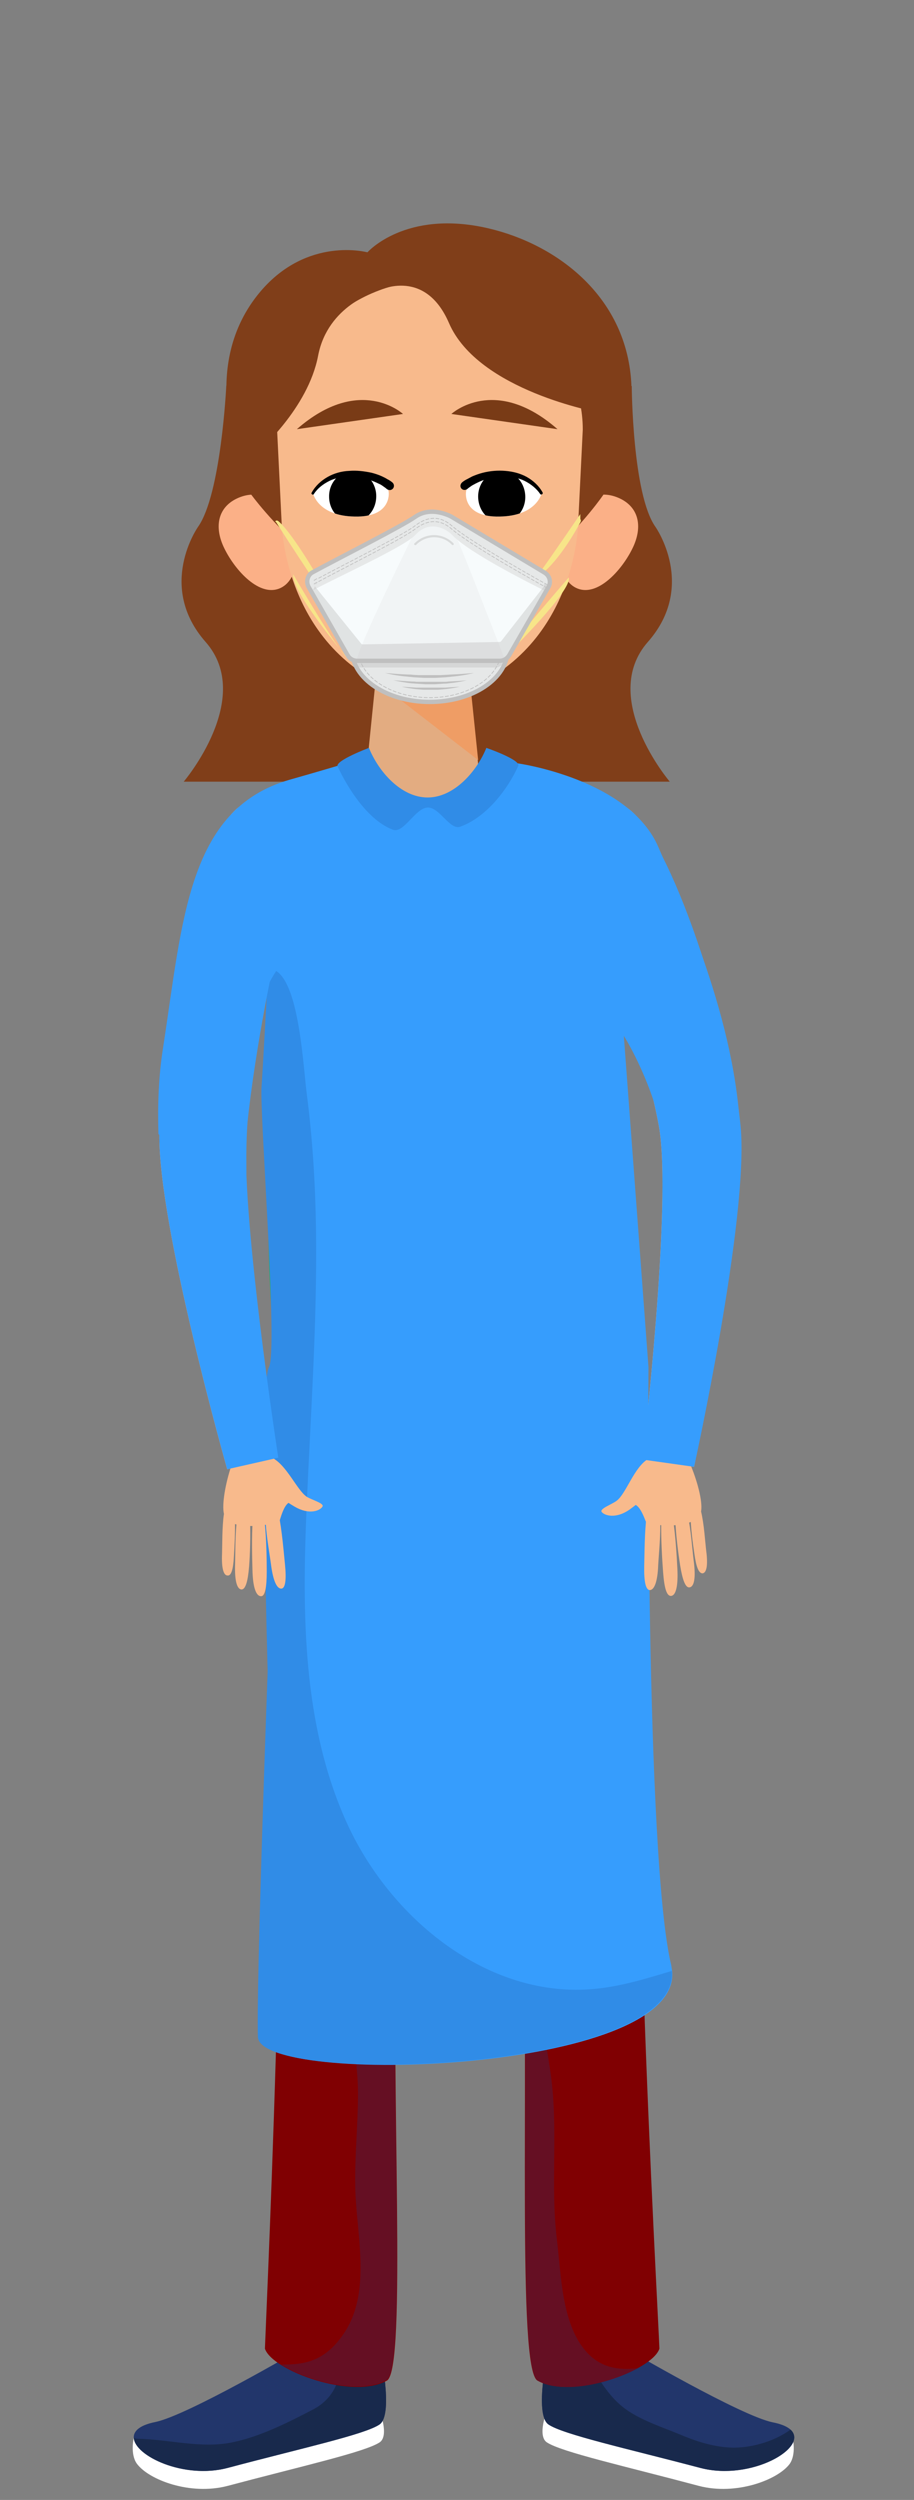 <?xml version="1.0" encoding="utf-8"?>
<!-- Generator: Adobe Illustrator 25.0.0, SVG Export Plug-In . SVG Version: 6.00 Build 0)  -->
<svg version="1.1" id="Layer_1" xmlns="http://www.w3.org/2000/svg" xmlns:xlink="http://www.w3.org/1999/xlink" x="0px" y="0px"
	 viewBox="0 0 300.5 821.3" style="enable-background:new 0 0 300.5 821.3;" xml:space="preserve">
<rect x="0" y="0" width="300.5" height="821.3" fill="#808080" stroke="none"/>
<style type="text/css">
	.st0{fill:#FFFFFF;}
	.st1{fill:#22366B;}
	.st2{fill:#18294C;}
	.st3{fill:#800002;}
	.st4{fill:#650F23;}
	.st5{fill:#22AA66;}
	.st6{fill:#209E5F;}
	.st7{fill:#25AF66;}
	.st8{fill:#E3AC81;}
	.st9{fill:#803E19;}
	.st10{fill:#FBB087;}
	.st11{fill:none;}
	.st12{fill:#EF9D65;}
	.st13{fill:#F8BA8C;}
	.st14{fill:none;stroke:#803E19;stroke-width:1.324;stroke-linecap:round;stroke-linejoin:round;stroke-miterlimit:10;}
	.st15{clip-path:url(#SVGID_2_);}
	.st16{clip-path:url(#SVGID_4_);}
	.st17{fill:#793B16;}
	.st18{fill:#EADBD5;}
	.st19{fill:#369DFD;}
	.st20{fill:#308CE7;}
	.st21{fill:#F7E589;}
	.st22{fill:#E6E8E8;}
	.st23{fill:none;stroke:#BFBFBF;stroke-width:1.433;stroke-miterlimit:10;}
	.st24{fill:none;stroke:#BFBFBF;stroke-width:0.249;stroke-miterlimit:10;stroke-dasharray:0,0.498,1.246,0,0,0;}
	.st25{opacity:0.4;fill:#BFBFBF;enable-background:new    ;}
	.st26{fill:none;stroke:#BFBFBF;stroke-width:0.239;stroke-miterlimit:10;stroke-dasharray:1.194,0,0,0;}
	.st27{fill:none;stroke:#BFBFBF;stroke-width:0.239;stroke-miterlimit:10;stroke-dasharray:9.994343e-03,0.468,1.194,0,0,0;}
	.st28{fill:#BFBFBF;}
	.st29{fill:#F7FBFC;}
	.st30{opacity:0.3;}
	.st31{opacity:0.4;clip-path:url(#SVGID_6_);fill:#BFBFBF;enable-background:new    ;}
	.st32{opacity:0.5;}
</style>
<g id="BACKGROUND">
</g>
<g id="OBJECT">
	<g>
		<g>
			<path class="st0" d="M74.8,816.7c24.4-6.5,45.1-11.1,50-14.3c3.3-2.2-0.1-10.7-0.1-10.7L98.4,778L44,800.8c0,0-1.3,5.4,1,8.6
				C48.9,814.7,62.5,819.9,74.8,816.7z"/>
			<path class="st0" d="M229.8,816.7c-24.4-6.5-45.1-11.1-50-14.3c-3.3-2.2,0.1-10.7,0.1-10.7l26.3-13.7l54.4,22.9
				c0,0,1.3,5.4-1,8.6C255.7,814.7,242.1,819.9,229.8,816.7z"/>
			<path class="st1" d="M230.3,810.8c-24.4-6.5-45.2-11-50-14.3s0-24.9,0-24.9l26.4,0.5c0,0,36.7,21.5,47.3,23.7
				C273.1,799.5,250,815.9,230.3,810.8z"/>
			<path class="st2" d="M259.9,798.2c-5.4,4-13.4,6.2-19.8,5.9c-5.9-0.3-11.4-2.1-16.8-4.4c-5.6-2.3-12.3-4.5-17.3-8
				c-7.2-5.1-10.4-12.9-15.2-19.9l-10.5-0.2c0,0-4.8,21.5,0,24.9c4.8,3.3,25.6,7.9,50,14.3C247,815.2,266.2,804,259.9,798.2z"/>
			<path class="st3" d="M151.2,501.4c6.7,10.5,18.8,58.9,20.7,119.6c2.1,65.5-1.9,157.2,4.8,161.1c11.3,6.4,37.8-3.3,40.1-10.5
				c-0.5-13.9-11.7-207.7-5.3-288.7C174.1,461.1,136,477.4,151.2,501.4z"/>
			<path class="st4" d="M192.4,772.2c-7.8-9.2-7.9-25-9.3-36.4c-2.2-18.1,0.5-35.9-2-54.1c-1.6-11.8-5.7-28.6-0.4-39.9
				c1.9-4,7.4-5.7,10.2-8.7c1.9-2-4.3-3.6-5.5-4.4c-1.7-1-2.9-3.2-3.7-5c-2.3-5.4-1.7-12.5-2.3-18.3c-1.1-9.8-1.9-19.7-2.4-29.5
				c-1.2-22.8,3.6-63-24.2-71.6c6.9,14.8,17.4,60.5,19.2,116.7c2.1,65.5-1.9,157.2,4.8,161.1c8,4.6,23.7,1,32.9-4.1
				C203.3,778.8,197.2,777.9,192.4,772.2z"/>
			<path class="st1" d="M74.8,810.8c24.4-6.5,45.2-11,50-14.3s0-24.9,0-24.9L98.4,772c0,0-36.7,21.5-47.3,23.7
				C32,799.5,55.2,815.9,74.8,810.8z"/>
			<path class="st2" d="M124.8,771.6l-14,0.3c2.4,7.1,0.2,15.5-7.9,19.7c-8.2,4.3-17.6,9-26.6,10.8c-10.1,2.1-20.8-1-31-1.2
				c-0.5,0-0.9-0.1-1.3-0.3c0.2,5.9,16.4,13.7,30.8,9.9c24.4-6.5,45.2-11,50-14.3C129.6,793.1,124.8,771.6,124.8,771.6z"/>
			<path class="st3" d="M148.1,499.5c-6.7,10.5-15.8,60.8-17.7,121.5c-2.1,65.5,3.5,157.2-3.2,161.1c-11.3,6.4-37.8-3.3-40.1-10.5
				c0.5-14.3,9.7-207.4,3.2-288.8C127.8,461,163.3,475.6,148.1,499.5z"/>
			<path class="st4" d="M148.1,499.5c0.5-0.8,0.9-1.5,1.3-2.3c-19.2,13-24.8,40.2-27.1,62.3c-1.6,15.6-0.2,31-1.4,46.5
				c-0.5,6.1-0.9,13.2-5,18.1c-2.6,3.1-5.9,5.3-9.3,7.4c3.5,2.3,7.8,4.3,9.5,8c3.3,7-1.2,11-1,18c0.3,10.1,2.6,20.1,2.6,30.3
				c0,10.3-1.1,20.5-0.9,30.8c0.3,15.1,5.4,33.8-3.4,47.5c-6,9.2-12.5,10.9-21,10.7c8.9,5.6,26.2,10,34.7,5.1
				c6.7-3.8,1.1-95.6,3.2-161.1C132.3,560.3,141.4,510.1,148.1,499.5z"/>
			<path class="st5" d="M211.6,482.9c-3.2,26.1-117,27.9-120.2,4.9c-1.5-10.9-1.5-26-0.5-34.8c0.3-2.4,0.6-4.3,1.1-5.6
				c2-6,112.9-18.2,116.1-1.7c0.4,0,1,1.7,1.7,4.5C211.4,457,213.2,470.4,211.6,482.9z"/>
			<path class="st6" d="M209.8,450.3c-1.7,1.2-3.6,2-5.6,2.8c-29.4,11.8-62.5,11.2-93.6,5.4c-6.3-1.2-13.5-2.5-19.7-5.4
				c0.3-2.4,0.6-4.3,1.1-5.6c2-6,112.9-18.2,116.1-1.7C208.5,445.7,209.1,447.4,209.8,450.3z"/>
			<path class="st6" d="M169.9,251.4c-2.7,6-12.9,27.2-23.6,29.5c0,0-24.9-1.5-35.6-29c2-0.6,3.9-1.1,5.8-1.6l0,0
				c0.2-0.1,0.4-0.2,0.6-0.3c0.1-0.1,0.3-0.2,0.4-0.3c1.3-0.9,3.3-2.5,5.4-5.4c0.1-0.2,0.2-0.3,0.3-0.5c0.2-0.3,0.4-0.6,0.6-1
				c0.1-0.2,0.2-0.4,0.3-0.6c0.5-1,0.9-2,1.2-3.2c2.1-0.1,4.6-0.2,7.2-0.3l0,0c7.4-0.2,16.2,0,23.4,1.1c0.7,2.3,1.5,3.9,2.6,5.5
				c2.3,3.3,6.3,4.7,7.4,5c0.2,0.1,0.3,0.1,0.3,0.1l0,0C167.6,250.7,168.7,251,169.9,251.4z"/>
			<path class="st6" d="M191.3,327.7c0.5,17.3,3.3,34.2,7.6,51c2.1,8.1,3.8,16.3,5.9,24.4c0.7,2.7,1.7,5.3,2.8,7.9
				c-1.5-14.8-3.8-33.3-5-56.2c-1.4-26.4,1-51.6,2.5-68.5C198,299.3,190.9,313.4,191.3,327.7z"/>
			<path class="st7" d="M151.9,447.5c-25,0.9-44.8-11.7-48.8-24.9c-4-13.1-2.8-69.5-4.6-94.1c-1.2-17-7.5-30.5-18.7-41.2
				c3.5,15.5,9.3,33.7,9.3,33.7S85.3,432.8,92,447.4c14.5,9.2,59.5,11.4,90.1,6.7C171.6,453.7,161.9,447.1,151.9,447.5z"/>
			<path class="st8" d="M166.4,250.4L166.4,250.4c-0.2,0.6-8.9,23.9-22,27c-0.8-0.2-1.7-0.4-2.5-0.6c-0.2-0.1-0.4-0.1-0.6-0.2
				c-0.3-0.1-0.6-0.2-0.8-0.3c-0.4-0.1-0.7-0.3-1.1-0.4c-0.3-0.1-0.7-0.3-1-0.5c-12-5.9-20.6-21-22.3-24.2c-0.1-0.1-0.1-0.2-0.2-0.3
				c0-0.1-0.1-0.1-0.1-0.2c0-0.1,0-0.1,0-0.1s0,0,0.1-0.1s0.3-0.1,0.5-0.2l0,0c0.2-0.1,0.4-0.2,0.6-0.3c0.1-0.1,0.3-0.2,0.4-0.3
				c1.3-0.9,3.3-2.5,5.4-5.4c0.1-0.2,0.2-0.3,0.3-0.5c0.2-0.3,0.4-0.6,0.6-1c0.1-0.2,0.2-0.4,0.3-0.6c0.5-1,0.9-2,1.2-3.2
				c0.1-0.5,0.3-1.1,0.4-1.8c0-0.3,0.1-0.5,0.1-0.8c0,0,0-0.1,0-0.2c0.1-0.5,0.1-0.9,0.2-1.5c0.2-2.3,0.2-5.2,0-8.7
				c0-0.4,0-0.8-0.1-1.3c0-0.2,0-0.4,0-0.7c0-0.1,0-0.2,0-0.4l0,0c0-0.1,0-0.2,0-0.3s0-0.3,0-0.5c0-0.1,0-0.1,0-0.2
				c0-0.1,0-0.3,0-0.5l0,0c0-0.3,0-0.6-0.1-1c0-0.3,0-0.5-0.1-0.8c0-0.2,0-0.4,0-0.6c0-0.3,0-0.6-0.1-0.9c0-0.5-0.1-1.1-0.1-1.6
				c0-0.1,0-0.2,0-0.4c0-0.1,0-0.2,0-0.3l0,0c0-0.1,0-0.1,0-0.2c0-0.2,0-0.4,0-0.6c0-0.2,0-0.4-0.1-0.6c0-0.2,0-0.4-0.1-0.6
				c0-0.2,0-0.4-0.1-0.6c0-0.2,0-0.4-0.1-0.6c0-0.2,0-0.3-0.1-0.5l0,0l0,0c0-0.1,0-0.3,0-0.4v-0.1c0-0.2,0-0.4-0.1-0.6
				c0-0.2,0-0.4-0.1-0.6c0-0.2,0-0.4-0.1-0.6c0-0.2,0-0.4-0.1-0.6c0-0.2,0-0.4-0.1-0.6c0-0.1,0-0.3,0-0.5v-0.1c0-0.2,0-0.4-0.1-0.6
				c0-0.2,0-0.4-0.1-0.6c0-0.2,0-0.4-0.1-0.6c0-0.2,0-0.4-0.1-0.6c0-0.2,0-0.3-0.1-0.5v-0.1c0-0.2,0-0.4-0.1-0.6
				c0-0.2,0-0.4-0.1-0.6c0-0.2,0-0.4,0-0.6s0-0.4,0-0.6c0-0.2,0-0.4,0-0.5l0,0c0-0.2,0-0.4,0-0.6c0-0.2,0-0.4,0-0.6l0,0
				c0-0.2,0-0.4,0-0.6v-0.1c0-0.2,0-0.3,0-0.5s0-0.4,0-0.6c0-0.2,0-0.4,0-0.6l0,0c0-0.2,0-0.4,0-0.6c0-0.2,0-0.4,0-0.5
				c0-0.2,0-0.4,0.1-0.6c0-0.2,0-0.4,0-0.6c0-0.2,0-0.4,0.1-0.6c0-0.2,0-0.4,0.1-0.6c0-0.2,0.1-0.4,0.1-0.5V195c0-0.1,0-0.3,0.1-0.4
				c0-0.2,0.1-0.4,0.1-0.5c0-0.2,0.1-0.4,0.1-0.6c0-0.2,0.1-0.4,0.1-0.5c0-0.2,0.1-0.3,0.1-0.5l0,0c0.1-0.2,0.1-0.4,0.2-0.5
				c0-0.2,0.1-0.4,0.2-0.5c0.1-0.2,0.1-0.4,0.2-0.5c0.1-0.2,0.1-0.4,0.2-0.5c0.1-0.2,0.1-0.4,0.2-0.5c0.1-0.2,0.2-0.4,0.2-0.5
				c0.1-0.2,0.2-0.4,0.2-0.5c0.1-0.2,0.2-0.3,0.3-0.5c0.1-0.2,0.2-0.3,0.3-0.5c0.1-0.2,0.2-0.4,0.3-0.5c0.1-0.2,0.2-0.3,0.3-0.5
				c0.1-0.2,0.2-0.3,0.3-0.5c0.1-0.2,0.2-0.3,0.4-0.5c0.1-0.2,0.3-0.3,0.4-0.5c0.1-0.2,0.3-0.4,0.4-0.5c0.2-0.2,0.3-0.3,0.5-0.5
				s0.3-0.3,0.5-0.5s0.3-0.3,0.5-0.5l0,0c0.2-0.2,0.4-0.3,0.6-0.5c0.2-0.2,0.4-0.3,0.7-0.5s0.5-0.3,0.8-0.5s0.6-0.3,0.9-0.5
				c0.4-0.2,0.7-0.4,1.1-0.5l0,0c0.5-0.2,1-0.4,1.5-0.5c0.2-0.1,0.4-0.1,0.6-0.1c0.2,0,0.4-0.1,0.6-0.1c1.2-0.2,2.5-0.2,3.7,0
				c0.2,0,0.4,0.1,0.6,0.1c0.1,0,0.2,0,0.4,0.1l0,0c0.5,0.1,1,0.3,1.5,0.5c0.4,0.1,0.7,0.3,1.1,0.5l0,0c0.3,0.1,0.6,0.3,0.9,0.5
				c0.3,0.1,0.5,0.3,0.8,0.5c0.2,0.1,0.5,0.3,0.7,0.5c0.2,0.1,0.4,0.3,0.6,0.5c0.2,0.1,0.4,0.3,0.6,0.5c0.2,0.2,0.3,0.3,0.5,0.5
				s0.3,0.3,0.5,0.5c0.1,0.2,0.3,0.3,0.4,0.5c0.1,0.2,0.3,0.3,0.4,0.5c0.1,0.2,0.3,0.3,0.4,0.5c0.1,0.2,0.2,0.3,0.4,0.5
				c0.1,0.2,0.2,0.3,0.3,0.5s0.2,0.3,0.3,0.5s0.2,0.3,0.3,0.5s0.2,0.4,0.3,0.5c0.1,0.2,0.2,0.3,0.2,0.5c0.1,0.2,0.2,0.3,0.2,0.5l0,0
				c0,0.1,0.1,0.1,0.1,0.2c0,0.1,0.1,0.2,0.1,0.4c0.1,0.2,0.1,0.3,0.2,0.5c0.1,0.2,0.1,0.4,0.2,0.5c0,0,0,0,0,0.1s0.1,0.3,0.1,0.5
				c0.1,0.2,0.1,0.4,0.2,0.5c0.1,0.2,0.1,0.4,0.1,0.5c0,0.2,0.1,0.4,0.1,0.6c0,0.2,0.1,0.4,0.1,0.5l0,0c0,0.2,0.1,0.4,0.1,0.5
				c0,0.2,0.1,0.4,0.1,0.5c0,0.2,0.1,0.4,0.1,0.6c0,0.2,0,0.4,0.1,0.5c0,0.2,0,0.4,0.1,0.6c0,0.2,0,0.4,0.1,0.6c0,0.2,0,0.4,0,0.5
				c0,0.2,0,0.4,0,0.6c0,0.2,0,0.4,0,0.6v0.1c0,0.1,0,0.3,0,0.4c0,0.2,0,0.4,0,0.6c0,0.2,0,0.4,0,0.6l0,0c0,0.2,0,0.4,0,0.6
				c0,0.2,0,0.4,0,0.6c0,0.2,0,0.4,0,0.6v0.1c0,0.2,0,0.3,0,0.5s0,0.4,0,0.6s0,0.4,0,0.6c0,0.2,0,0.4,0,0.6c0,0.2,0,0.4,0,0.6
				c0,0.2,0,0.4,0,0.6l0,0c0,0.2,0,0.4,0,0.6c0,0.2,0,0.4,0,0.6v0.6c0,0.2,0,0.4,0,0.6c0,0.2,0,0.4,0,0.6c0,0.2,0,0.4,0,0.6
				s0,0.4,0,0.6v0.6c0,0.2,0,0.4,0,0.5v0.6c0,0.2,0,0.4,0,0.6s0,0.4,0,0.6c0,0.2,0,0.4,0,0.5v0.6c0,0.2,0,0.4,0,0.6
				c0,0.2,0,0.4,0,0.6v0.4c0,2.3,0,4.3,0.1,6.2c0,0.2,0,0.4,0,0.6c0.2,8.3,0.8,13.4,1.8,17c0.7,2.3,1.5,3.9,2.6,5.5
				c2.3,3.3,6.3,4.7,7.4,5C166.3,250.4,166.4,250.4,166.4,250.4z"/>
			<g>
				<path class="st9" d="M74.4,126.7c0,0-1.7,35.7-9.3,46.4c0,0-13.7,19.4,2.5,37.8s-7.2,45.9-7.2,45.9H139V122.1L74.4,126.7z"/>
				<path class="st9" d="M207.7,126.8c0,0,0.2,35.6,7.8,46.3c0,0,13.7,19.4-2.5,37.8s7.2,45.9,7.2,45.9h-78.5V122.1L207.7,126.8z"/>
				<path class="st9" d="M203.4,137.9c0,34.8-28.2,62.9-62.9,62.9s-62.9-28.2-62.9-62.9c0-34.8,28.2-57.6,62.9-57.6
					S203.4,103.1,203.4,137.9z"/>
				<g>
					<g>
						<g>
							<path class="st10" d="M95.6,171.9c3.2,7.2,3,18.9-3.9,21.5s-15-6.7-18.3-14c-3.2-7.2-1.3-13.5,5.6-16.1
								C85.9,160.7,92.4,164.6,95.6,171.9z"/>
						</g>
					</g>
					<line class="st11" x1="81.1" y1="172" x2="92.6" y2="181.1"/>
				</g>
				<g>
					<g>
						<g>
							<path class="st10" d="M186.1,171.9c-3.2,7.2-3,18.9,3.9,21.5s15-6.7,18.3-14c3.2-7.2,1.3-13.5-5.6-16.1
								C195.8,160.7,189.3,164.6,186.1,171.9z"/>
						</g>
					</g>
					<line class="st11" x1="201.8" y1="172" x2="190.3" y2="181.1"/>
				</g>
				<path class="st9" d="M198.4,162.5c0,0-25.1,37-57,37s-58.8-37-58.8-37c0-30.6,26.9-74,58.8-74S198.4,131.8,198.4,162.5z"/>
				<g>
					<polygon class="st8" points="124.7,211.6 117.4,283.5 160.5,283.5 153.1,210.9 					"/>
					<polygon class="st12" points="123.7,223.8 157.2,249.7 153.6,214.9 					"/>
				</g>
				<g>
					<g>
						<path id="XMLID_21_" class="st13" d="M141.4,92.3L141.4,92.3c-26.7,0-50.3,23.4-50.3,48.9l1.5,30.6c0,0,0.6,43.4,41.7,56.6
							c4.6,1.5,9.5,1.5,14.1,0c41.2-13.2,41.7-56.6,41.7-56.6l1.5-30.6C191.7,115.7,168.1,92.3,141.4,92.3z"/>
					</g>
				</g>
				<g>
					<g>
						<polyline class="st14" points="139.4,173.5 139.4,183.4 144.7,183.4 						"/>
					</g>
					<g>
						<g>
							<g>
								<path id="XMLID_20_" class="st0" d="M153.2,161.8c0,0,0.1-6.5,12.5-5.6c11.1,0.8,12.4,5.8,12.4,5.8s-1.6,7.5-13.8,7.7
									C152.1,170,153.2,161.8,153.2,161.8z"/>
							</g>
							<g>
								<g>
									<g>
										<defs>
											<path id="SVGID_1_" d="M153.2,161.8c0,0,0.1-6.5,12.5-5.6c11.1,0.8,12.4,5.8,12.4,5.8s-1.6,7.5-13.8,7.7
												C152.1,170,153.2,161.8,153.2,161.8z"/>
										</defs>
										<clipPath id="SVGID_2_">
											<use xlink:href="#SVGID_1_"  style="overflow:visible;"/>
										</clipPath>
										<path class="st15" d="M172.7,163.3c0,4.6-3.5,8.4-7.8,8.3c-4.3,0-7.7-3.8-7.7-8.5c0-4.6,3.5-8.4,7.8-8.3
											C169.3,154.8,172.7,158.6,172.7,163.3z"/>
									</g>
								</g>
							</g>
						</g>
						<g>
							<path d="M151.9,158.5c0.6-0.5,1.1-0.8,1.7-1.1c0.6-0.3,1.1-0.6,1.7-0.9c1.2-0.5,2.3-0.9,3.5-1.2c2.4-0.6,4.9-0.8,7.3-0.6
								c2.5,0.2,4.9,0.8,7.1,2c2.1,1.2,4,2.9,5.2,5.1c0.1,0.2,0,0.5-0.2,0.6s-0.5,0.1-0.6-0.1l0,0c-1.2-1.8-3.1-3.3-5.1-4.3
								s-4.3-1.4-6.5-1.4s-4.5,0.4-6.6,1c-1.1,0.3-2.1,0.8-3.1,1.3c-0.5,0.3-1,0.5-1.4,0.8s-0.9,0.6-1.2,0.9l0,0
								c-0.6,0.5-1.5,0.5-2-0.1S151.3,159.1,151.9,158.5C151.9,158.6,151.9,158.5,151.9,158.5z"/>
						</g>
					</g>
					<g>
						<g>
							<g>
								<path id="XMLID_19_" class="st0" d="M127.8,161.8c0,0-0.1-6.5-12.5-5.6c-11.1,0.8-12.4,5.8-12.4,5.8s1.5,7.5,13.7,7.7
									C128.8,170,127.8,161.8,127.8,161.8z"/>
							</g>
							<g>
								<g>
									<g>
										<defs>
											<path id="SVGID_3_" d="M127.8,161.8c0,0-0.1-6.5-12.5-5.6c-11.1,0.8-12.4,5.8-12.4,5.8s1.5,7.5,13.7,7.7
												C128.8,170,127.8,161.8,127.8,161.8z"/>
										</defs>
										<clipPath id="SVGID_4_">
											<use xlink:href="#SVGID_3_"  style="overflow:visible;"/>
										</clipPath>
										<path class="st16" d="M108.2,163.2c0,4.6,3.5,8.4,7.8,8.3c4.3,0,7.7-3.8,7.7-8.5c0-4.6-3.5-8.4-7.8-8.3
											C111.6,154.8,108.1,158.6,108.2,163.2z"/>
									</g>
								</g>
							</g>
						</g>
						<g>
							<path d="M127.1,160.6c-0.3-0.3-0.8-0.6-1.2-0.9c-0.4-0.3-0.9-0.6-1.4-0.8c-1-0.5-2-0.9-3.1-1.3c-2.1-0.7-4.4-1-6.6-1
								s-4.5,0.4-6.5,1.4s-3.9,2.4-5.1,4.3l0,0c-0.1,0.2-0.4,0.3-0.6,0.1c-0.2-0.1-0.3-0.4-0.1-0.6c1.2-2.2,3.1-3.9,5.2-5.1
								c2.1-1.2,4.6-1.9,7.1-2c2.5-0.2,4.9,0.1,7.3,0.6c1.2,0.3,2.4,0.7,3.5,1.2c0.6,0.3,1.1,0.5,1.7,0.9c0.6,0.3,1.1,0.6,1.7,1.1
								c0.6,0.5,0.7,1.4,0.2,2S127.8,161.2,127.1,160.6C127.2,160.7,127.1,160.7,127.1,160.6L127.1,160.6z"/>
						</g>
					</g>
					<path class="st17" d="M148.4,136c0,0,14.2-13.1,34.9,5L148.4,136z"/>
					<path class="st17" d="M132.5,136c0,0-14.2-13.1-34.9,5L132.5,136z"/>
					<path class="st0" d="M127.5,191.9h27.3c0,0-1.5,8.9-13.7,8.9C128.8,200.8,127.5,191.9,127.5,191.9z"/>
				</g>
				<path class="st9" d="M123.7,95.8c0,0-15.9,4.5-19.1,21c-3.3,17.5-19.9,31.7-19.9,31.7s7.1-41.9,7.8-43.2
					C93.3,104,123.7,95.8,123.7,95.8z"/>
				<path class="st9" d="M123.7,95.8c0,0,15.7-8.6,23.9,10.3c9.6,22.3,49.3,29.4,49.3,29.4S202,109,176.1,98
					C150.3,86.9,139.5,86.6,123.7,95.8z"/>
				<path class="st9" d="M120.8,82.9c0,0,12.5-14.2,39.7-7.9c22.8,5.3,45.9,22.7,47.1,51.7l-10.3,9.4L157.2,95L120.8,82.9z"/>
				<path class="st9" d="M120.8,82.9c0,0-19.7-5.4-35.2,12.9C65,120.2,79.2,152,79.2,152l25.1-45.5L120.8,82.9z"/>
			</g>
			<path class="st18" d="M78.6,338.2c-2.2,8.2-5.1,17.6-9.9,24.7c-1.4,2-2.9,4.9-5.2,6c-4.9,2.5-3.1,5.5,0,8.6
				c13,12.9,6.9,31.4,10.3,47.8c2,9.6,4.4,19.2,6.7,28.6c2,7.7,5.6,14.2,10.1,20.4c-3.4-17.8-15.5-82.6-13.3-104.3
				c2.9-28,13.3-56.6,13.3-56.6s0-4.4-0.3-10.6c-1.2,2.9-2.5,5.8-3.6,8.7C83.3,320.3,81,329.2,78.6,338.2z"/>
		</g>
	</g>
	<path class="st13" d="M228.2,481.9l-17-2.4c0,0,10-84.7,5.4-109.7c-5.1-27.7-17.9-55.3-17.9-55.3s-6.9-55.1,6.3-49.7
		s32.8,66.9,36.6,105.5C244.4,400,228.2,481.9,228.2,481.9z"/>
	<path class="st13" d="M74.7,482.7l16.8-3.8c0,0-16.8-83.6-14.2-108.9c2.9-28,13.3-56.6,13.3-56.6s1.3-55.2-11.3-48.7
		c-12.7,6.5-26.2,69.1-26.9,107.8C51.9,402.4,74.7,482.7,74.7,482.7z"/>
	<g>
		<path class="st19" d="M216.5,278.4c-9.6-22.5-46.2-27.6-46.2-27.6l-2.7,0.4l-10.7,8.7l-7.9,4h-5.6l-11.8-1.1h-6l-2.9-2.9l-9-9.1
			c-3.1,0.9-8.7,2.6-18.6,5.4c-33.4,9.7-35,46-41.5,88.1c-1.5,9.5-1.8,19.1-1.5,28.3c9.1,7.1,18.6,13.6,29,18.7
			c-0.1-2.8-0.1-5.8-0.1-9c-0.1-7.9,0.4-15.6,1.1-22.7l0,0c2-19.7,6.1-34.5,6.1-34.5S87,348,86.3,357c-0.6,9,5.5,87,2.4,92.3
			s-0.4,99.9-0.4,99.9s-3.7,103.6-3.2,120.1c0.6,16.1,138.7,11.9,135.9-21.6c-0.1-0.7-0.2-1.3-0.3-2c-8.6-35.4-7.5-196.6-7.5-196.6
			l-8.1-108.8c0,0,8.3,13,12.4,30.5c1.3,5.7,1.8,13.6,1.9,21.8c0.2,0,0.3-0.1,0.5-0.1c1.9-0.3,3.7-0.3,5.4-0.1c1-0.9,4-3.2,3.8-1.7
			s1.3,1.2,1.5,1.1c3.5-4,7.7-5.5,12.9-14.5C243.5,339.1,225.1,298.5,216.5,278.4z"/>
		<path class="st20" d="M84.8,669.2C84.2,652.8,88,549.1,88,549.1s-2.7-94.7,0.4-99.9c3.1-5.3-3.1-83.3-2.4-92.3
			c0.6-9,1.8-31.8,1.8-31.8s-4.1,14.8-6.1,34.5c-0.3-14.9,1.6-29.1,9.1-40.6c7.7,4.8,8.9,31.8,10.1,40.7c1.9,14.8,2.8,29.7,3,44.6
			c0.4,30.4-1.8,60.7-3.1,91.1c-1.5,35-1.3,71.3,13.1,103.2c14.4,31.9,46.8,58.2,81.7,54.8c8.6-0.8,17-3.4,25.3-5.9
			C223.5,681.1,85.3,685.3,84.8,669.2z"/>
	</g>
	<path class="st20" d="M159.9,245.7c-3.1,7.7-10.6,16.3-19.3,16.3c-8.8,0-16.2-8.6-19.3-16.3c0,0-11.2,4.2-10.3,6.1
		c3.6,7.7,10.2,17.8,18.2,20.8c3.6,1.3,7.4-7.3,11.5-7.3c3.9,0,7.2,7.5,10.6,6.3c8.4-3,15.5-12,19.1-20
		C171.2,249.6,159.9,245.7,159.9,245.7z"/>
	<g>
		<path class="st13" d="M230.4,497c1.6-5.7-6.4-26.4-11.2-26.3c-4,0.1-10.4,16.1-10.2,23.7c1.6,0.9,2.7,3.9,3.3,5.4
			C213,501.4,228.8,502.7,230.4,497z"/>
		<path class="st13" d="M218,516.4c-0.3-4.1-0.7-10.6-0.6-16.3c1.3-0.1,2.6-0.4,3.9-0.8c0.8,5.3,1.2,12,1.4,16c0.3,5.8-0.5,8.8-2,9
			C219.2,524.5,218.4,521.8,218,516.4z"/>
		<path class="st13" d="M223.6,514.2c-0.6-3.9-1.4-9.9-1.6-15.3c1.3-0.1,2.9-0.6,4.1-1.1c1.1,4.9,1.5,11.4,2,15.2
			c0.7,5.5,0.1,8.3-1.4,8.5C225.4,521.7,224.4,519.2,223.6,514.2z"/>
		<path class="st13" d="M228.3,510.5c-0.5-3.3-1.2-8.5-1.3-13c1.1-0.1,2.5-0.5,3.5-0.9c1,4.2,1.3,9.7,1.7,13
			c0.6,4.7,0.1,7.1-1.2,7.3C229.7,516.9,228.9,514.8,228.3,510.5z"/>
		<path class="st13" d="M211.8,514.6c0.1-3.9,0.1-11.4,0.8-16.7c1.3,0.1,3.2,1.3,4.4,1c0.3,5-0.4,11.5-0.6,15.3
			c-0.2,5.5-1.3,8.2-2.8,8.2C212.3,522.3,211.7,519.6,211.8,514.6z"/>
		<path class="st13" d="M202.8,493c3.1-2.4,5.7-11,10.3-13.7c0.7,1.1,4.2,6.5,5.2,7.3c-3.8,3.3-8.3,7.2-11.4,9.4
			c-4.5,3.1-8.2,1.9-9.1,0.7C197.1,495.6,201.3,494.2,202.8,493z"/>
	</g>
	<path class="st19" d="M228.2,481.9l-17-2.4c0,0,10-84.7,5.4-109.7c-5.1-27.7-17.9-55.3-17.9-55.3s-6.9-55.1,6.3-49.7
		s34.7,66.8,38.5,105.3C246.3,399.8,228.2,481.9,228.2,481.9z"/>
	<g>
		<path class="st13" d="M73.8,498c-2-5.5,4.2-26.8,9-27.1c4-0.2,11.7,15.3,12.1,22.8c-1.5,1-2.4,4.1-2.9,5.7
			C91.4,500.9,75.8,503.5,73.8,498z"/>
		<path class="st13" d="M87.7,516.3c0-4.1-0.1-10.7-0.7-16.3c-1.3,0-2.6-0.1-3.9-0.5c-0.4,5.3-0.2,12-0.1,16.1
			c0.1,5.9,1.2,8.8,2.8,8.8C87.1,524.5,87.7,521.7,87.7,516.3z"/>
		<path class="st13" d="M81.9,514.6c0.3-3.9,0.5-10,0.3-15.3c-1.3,0-3-0.4-4.2-0.8c-0.7,5-0.6,11.5-0.7,15.3
			c-0.2,5.5,0.6,8.3,2.1,8.4C80.7,522.2,81.5,519.6,81.9,514.6z"/>
		<path class="st13" d="M76.9,511.3c0.2-3.3,0.5-8.5,0.3-13.1c-1.1,0-2.5-0.3-3.6-0.7c-0.6,4.3-0.5,9.8-0.6,13
			c-0.2,4.7,0.5,7.1,1.8,7.1C76,517.8,76.7,515.6,76.9,511.3z"/>
		<path class="st13" d="M93.7,514c-0.4-3.9-1-11.4-2.1-16.6c-1.3,0.2-3.1,1.5-4.3,1.4c0.1,5,1.3,11.4,1.8,15.2
			c0.7,5.5,2,8.1,3.5,7.9C93.8,521.7,94.2,519,93.7,514z"/>
		<path class="st13" d="M100.8,491.7c-3.2-2.2-6.6-10.5-11.4-12.8c-0.6,1.2-3.7,6.8-4.6,7.7c4.1,3,8.8,6.5,12.1,8.4
			c4.8,2.8,8.3,1.3,9.1,0C106.8,493.9,102.5,492.8,100.8,491.7z"/>
	</g>
	<path class="st19" d="M74.7,482.7l16.8-3.8c0,0-12.9-83.3-10.3-108.6c2.9-28,9.4-56.9,9.4-56.9s1.3-55.2-11.3-48.7
		c-12.7,6.5-26.2,69.1-26.9,107.8C51.9,402.4,74.7,482.7,74.7,482.7z"/>
	<g>
		<g>
			<g>
				<path class="st21" d="M107.2,196.2c4.2,4.7-10-20.3-15.7-25c-0.7-0.5-1,0.1-1,0.1l0.4,0.4C90.8,171.7,105.2,194,107.2,196.2z"/>
				<path class="st21" d="M178.6,186.5c-3.7,5.1,4.1,0.1,12.2-14.9c0.4-0.8,0-1,0-1v-1.7C190.8,168.9,180.4,184.1,178.6,186.5z"/>
				<path class="st21" d="M187,189.7c0,0-17.5,20.2-18.9,22.7c-1.4,2.6-0.3,1.6-0.3,1.6S188.2,193.9,187,189.7z"/>
				<g>
					<path class="st22" d="M180.2,192.9l-0.8,1.4l-12.1,21c-0.6,1.1-1.8,1.8-3.1,1.8h-46.9c-1.3,0-2.5-0.7-3.1-1.8l-12-21l-0.8-1.4
						c-1-1.7-0.4-3.9,1.4-4.9c8.1-4.4,29.3-15.1,33.7-18.2c5.3-3.8,12,0,12,0l30.5,18.3C180.7,189.1,181.2,191.2,180.2,192.9z"/>
					<ellipse class="st22" cx="141.3" cy="213.4" rx="25.6" ry="17.2"/>
					<ellipse class="st23" cx="141.3" cy="213.4" rx="25.6" ry="17.2"/>
					<ellipse class="st24" cx="141.3" cy="213.4" rx="23.5" ry="15.8"/>
					<path class="st25" d="M162.9,219.3h-44.3c-1,0-1.9-0.8-1.9-1.9l0,0c0-1,0.8-1.9,1.9-1.9h44.3c1,0,1.9,0.8,1.9,1.9h0.9
						C165.7,218.4,164,219.3,162.9,219.3z"/>
					<g>
						<g>
							<path class="st26" d="M103.2,190.7c0.3-0.2,0.7-0.4,1-0.6"/>
							<path class="st27" d="M104.3,190.2c8.9-4.8,28.2-14.4,32.2-17.5c5.5-4.2,9.6-2.1,12,0c7,6,31.1,19.2,31.6,19.5"/>
						</g>
					</g>
					<g>
						<g>
							<path class="st26" d="M103.2,191.9c0.3-0.2,0.7-0.4,1-0.6"/>
							<path class="st27" d="M104.3,191.3c8.9-4.8,28.2-14.4,32.2-17.5c5.5-4.2,9.6-2.1,12,0c7,6,31.1,19.2,31.6,19.5"/>
						</g>
					</g>
					<g>
						<path class="st28" d="M126.6,221.1c2.5,0.2,4.9,0.4,7.4,0.5c0.6,0,1.2,0,1.8,0.1l1.8,0.1h1.8h1.8h1.8h1.8l1.8-0.1
							c0.6,0,1.2-0.1,1.8-0.1c2.5-0.1,4.9-0.3,7.4-0.5c-2.4,0.6-4.9,1-7.3,1.2c-0.6,0.1-1.2,0.1-1.8,0.2l-1.8,0.1l-1.8,0.1h-1.8
							h-1.8l-1.8-0.1l-1.8-0.1c-0.6-0.1-1.2-0.1-1.8-0.2C131.5,222.1,129,221.7,126.6,221.1z"/>
					</g>
					<g>
						<path class="st28" d="M129.3,223.5c2,0.1,4.1,0.3,6.1,0.4c0.5,0,1,0,1.5,0.1h1.5h1.5h1.5h1.5h1.5h1.5c0.5,0,1,0,1.5-0.1
							c2-0.1,4.1-0.2,6.1-0.4c-2,0.5-4,0.8-6.1,1c-0.5,0.1-1,0.1-1.5,0.1l-1.5,0.1l-1.5,0.1h-1.5h-1.5l-1.5-0.1l-1.5-0.1
							c-0.5,0-1-0.1-1.5-0.1C133.3,224.3,131.3,223.9,129.3,223.5z"/>
					</g>
					<g>
						<path class="st28" d="M132.1,225.6c1.6,0.1,3.1,0.2,4.7,0.3c0.4,0,0.8,0,1.2,0h1.2h1.2h1.2h1.2h1.2h1.2c0.4,0,0.8,0,1.2,0
							c1.6-0.1,3.1-0.2,4.7-0.3c-1.5,0.4-3.1,0.6-4.7,0.8c-0.4,0-0.8,0.1-1.2,0.1l-1.2,0.1h-1.2h-1.2h-1.2h-1.2l-1.2-0.1
							c-0.4,0-0.8-0.1-1.2-0.1C135.2,226.2,133.6,226,132.1,225.6z"/>
					</g>
					<path class="st29" d="M179.5,194.3l-12.1,21c-0.6,1.1-1.8,1.8-3.1,1.8h-46.9c-1.3,0-2.5-0.7-3.1-1.8l-12-21
						c0.2-0.1,0.4-0.3,0.6-0.4c1.1-0.6,2.5-1.3,4.1-2.1c9.7-4.9,26.5-12.7,29.6-16.1c4.4-4.8,9.7-2.3,12,0
						c4.4,4.7,18.4,12.2,25.8,16c2.8,1.4,4.7,2.4,4.7,2.4C179.2,194,179.3,194.2,179.5,194.3z"/>
					<g class="st30">
						<g>
							<g>
								<g>
									<defs>
										<path id="SVGID_5_" d="M135.5,176.5c0,0-18.1,36.7-18.2,40.5c-0.1,3.9,48.6-0.5,48.6-0.5s-15-38.7-15.5-39.1
											c-0.5-0.4-5.6-13.9-5.6-13.9s-6.2,2.1-6.5,3.4S134.3,172.8,135.5,176.5z"/>
									</defs>
									<clipPath id="SVGID_6_">
										<use xlink:href="#SVGID_5_"  style="overflow:visible;"/>
									</clipPath>
									<path class="st31" d="M179.5,194.3l-12.1,21c-0.6,1.1-1.8,1.8-3.1,1.8h-46.9c-1.3,0-2.5-0.7-3.1-1.8l-12-21
										c0.2-0.1,0.4-0.3,0.6-0.4c8.1-4.4,30-14.3,33.7-18.2c4.4-4.8,9.7-2.3,12,0c6.1,6.5,30.5,18.3,30.5,18.3
										C179.2,194,179.3,194.2,179.5,194.3z"/>
								</g>
							</g>
						</g>
					</g>
					<g class="st32">
						<path class="st28" d="M136.6,179.1c-0.1,0-0.2,0-0.3-0.1c-0.2-0.1-0.2-0.4,0-0.5c1.7-1.7,4-2.7,6.4-2.7l0,0
							c2.4,0,4.7,1,6.4,2.7c0.1,0.2,0.1,0.4,0,0.5c-0.2,0.1-0.4,0.1-0.5,0c-1.5-1.6-3.6-2.5-5.9-2.5c-2.2,0-4.3,0.9-5.9,2.5
							C136.8,179.1,136.7,179.1,136.6,179.1z"/>
					</g>
					<path class="st25" d="M179,194c0.3,0.2,0.3,0.5,0.2,0.8l-11.9,20.5c-0.6,1.1-1.8,1.8-3.1,1.8h-46.9c-1.3,0-2.5-0.7-3.1-1.8
						l-11.8-20.5c-0.2-0.3-0.1-0.6,0.2-0.8c0,0,0.1,0,0.1-0.1c1-0.6,0.6-2.1,1.9-2.8c0.3-0.1-1.3,1.3-1.1,1.5l15.2,18.8
						c0.1,0.2,0.3,0.3,0.5,0.3l45.1-0.8c0.2,0,0.4-0.1,0.5-0.3l13.9-17.8c0.1-0.3,0.1-1,0.4-0.9C181.8,193.1,179,193.9,179,194
						C179,193.9,179,193.9,179,194z"/>
					<path class="st23" d="M101.5,192.9l12.8,22.4c0.6,1.1,1.8,1.8,3.1,1.8h46.9c1.3,0,2.4-0.7,3.1-1.8l12.9-22.4
						c1-1.7,0.4-3.8-1.3-4.8l-30.5-18.3c0,0-6.6-3.8-12,0c-4.4,3.1-25.6,13.8-33.7,18.2C101.1,188.9,100.5,191.1,101.5,192.9z"/>
				</g>
			</g>
			<path class="st21" d="M96.4,188.7c0,0,14.5,24.9,17.7,27.4C114.1,216.1,95.8,194.6,96.4,188.7z"/>
		</g>
	</g>
</g>
</svg>
